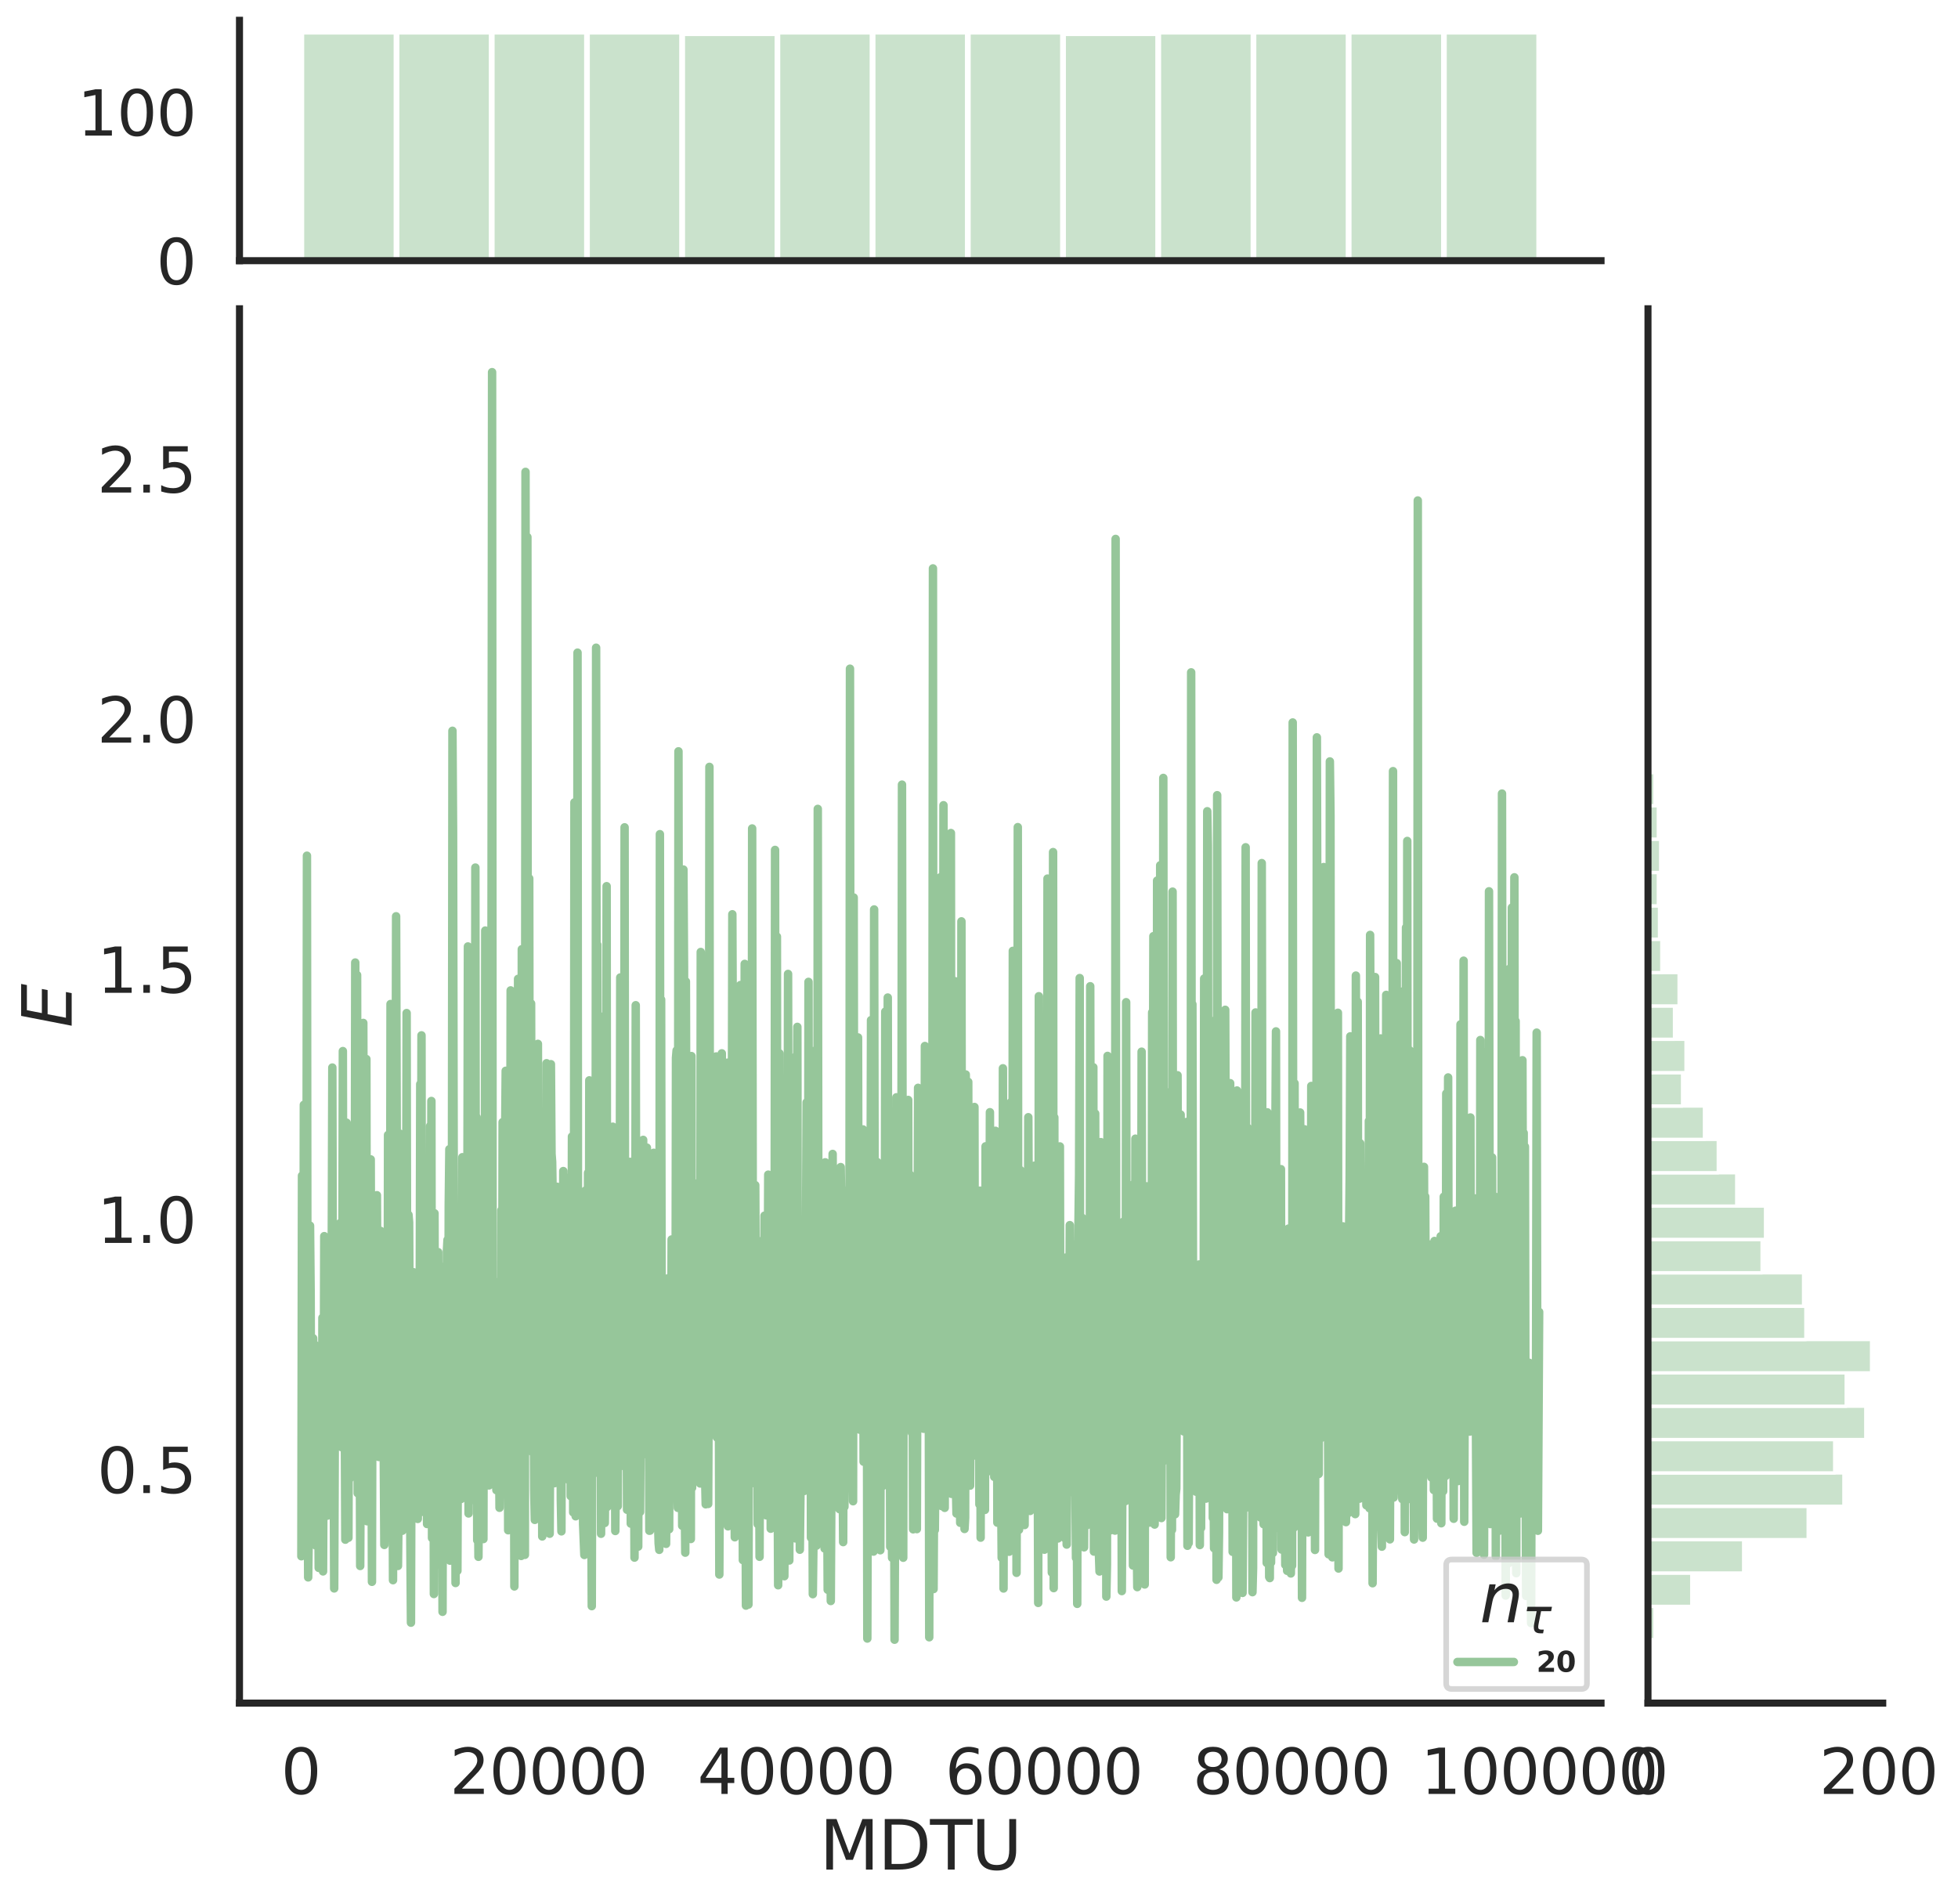 <?xml version="1.0" encoding="utf-8" standalone="no"?>
<!DOCTYPE svg PUBLIC "-//W3C//DTD SVG 1.1//EN"
  "http://www.w3.org/Graphics/SVG/1.1/DTD/svg11.dtd">
<svg height="675.079pt" version="1.1" viewBox="0 0 694.259 675.079" width="694.259pt" xmlns="http://www.w3.org/2000/svg" xmlns:xlink="http://www.w3.org/1999/xlink">
 <defs>
  <style type="text/css">*{stroke-linecap:butt;stroke-linejoin:round;}</style>
 </defs>
 <g id="figure_1">
  <g id="patch_1">
   <path d="M 0 675.079 
L 694.259 675.079 
L 694.259 0 
L 0 0 
z
" style="fill:#ffffff;"/>
  </g>
  <g id="axes_1">
   <g id="patch_2">
    <path d="M 84.914 603.86 
L 567.69 603.86 
L 567.69 109.485 
L 84.914 109.485 
z
" style="fill:none;"/>
   </g>
   <g id="matplotlib.axis_1">
    <g id="xtick_1">
     <g id="text_1">
      <!-- 0 -->
      <g style="fill:#262626;" transform="translate(99.64 636.077)scale(0.22 -0.22)">
       <defs>
        <path d="M 2034 4250 
Q 1547 4250 1301 3770 
Q 1056 3291 1056 2328 
Q 1056 1369 1301 889 
Q 1547 409 2034 409 
Q 2525 409 2770 889 
Q 3016 1369 3016 2328 
Q 3016 3291 2770 3770 
Q 2525 4250 2034 4250 
z
M 2034 4750 
Q 2819 4750 3233 4129 
Q 3647 3509 3647 2328 
Q 3647 1150 3233 529 
Q 2819 -91 2034 -91 
Q 1250 -91 836 529 
Q 422 1150 422 2328 
Q 422 3509 836 4129 
Q 1250 4750 2034 4750 
z
" id="DejaVuSans-30" transform="scale(0.016)"/>
       </defs>
       <use xlink:href="#DejaVuSans-30"/>
      </g>
     </g>
    </g>
    <g id="xtick_2">
     <g id="text_2">
      <!-- 20000 -->
      <g style="fill:#262626;" transform="translate(159.467 636.077)scale(0.22 -0.22)">
       <defs>
        <path d="M 1228 531 
L 3431 531 
L 3431 0 
L 469 0 
L 469 531 
Q 828 903 1448 1529 
Q 2069 2156 2228 2338 
Q 2531 2678 2651 2914 
Q 2772 3150 2772 3378 
Q 2772 3750 2511 3984 
Q 2250 4219 1831 4219 
Q 1534 4219 1204 4116 
Q 875 4013 500 3803 
L 500 4441 
Q 881 4594 1212 4672 
Q 1544 4750 1819 4750 
Q 2544 4750 2975 4387 
Q 3406 4025 3406 3419 
Q 3406 3131 3298 2873 
Q 3191 2616 2906 2266 
Q 2828 2175 2409 1742 
Q 1991 1309 1228 531 
z
" id="DejaVuSans-32" transform="scale(0.016)"/>
       </defs>
       <use xlink:href="#DejaVuSans-32"/>
       <use x="63.623" xlink:href="#DejaVuSans-30"/>
       <use x="127.246" xlink:href="#DejaVuSans-30"/>
       <use x="190.869" xlink:href="#DejaVuSans-30"/>
       <use x="254.492" xlink:href="#DejaVuSans-30"/>
      </g>
     </g>
    </g>
    <g id="xtick_3">
     <g id="text_3">
      <!-- 40000 -->
      <g style="fill:#262626;" transform="translate(247.288 636.077)scale(0.22 -0.22)">
       <defs>
        <path d="M 2419 4116 
L 825 1625 
L 2419 1625 
L 2419 4116 
z
M 2253 4666 
L 3047 4666 
L 3047 1625 
L 3713 1625 
L 3713 1100 
L 3047 1100 
L 3047 0 
L 2419 0 
L 2419 1100 
L 313 1100 
L 313 1709 
L 2253 4666 
z
" id="DejaVuSans-34" transform="scale(0.016)"/>
       </defs>
       <use xlink:href="#DejaVuSans-34"/>
       <use x="63.623" xlink:href="#DejaVuSans-30"/>
       <use x="127.246" xlink:href="#DejaVuSans-30"/>
       <use x="190.869" xlink:href="#DejaVuSans-30"/>
       <use x="254.492" xlink:href="#DejaVuSans-30"/>
      </g>
     </g>
    </g>
    <g id="xtick_4">
     <g id="text_4">
      <!-- 60000 -->
      <g style="fill:#262626;" transform="translate(335.109 636.077)scale(0.22 -0.22)">
       <defs>
        <path d="M 2113 2584 
Q 1688 2584 1439 2293 
Q 1191 2003 1191 1497 
Q 1191 994 1439 701 
Q 1688 409 2113 409 
Q 2538 409 2786 701 
Q 3034 994 3034 1497 
Q 3034 2003 2786 2293 
Q 2538 2584 2113 2584 
z
M 3366 4563 
L 3366 3988 
Q 3128 4100 2886 4159 
Q 2644 4219 2406 4219 
Q 1781 4219 1451 3797 
Q 1122 3375 1075 2522 
Q 1259 2794 1537 2939 
Q 1816 3084 2150 3084 
Q 2853 3084 3261 2657 
Q 3669 2231 3669 1497 
Q 3669 778 3244 343 
Q 2819 -91 2113 -91 
Q 1303 -91 875 529 
Q 447 1150 447 2328 
Q 447 3434 972 4092 
Q 1497 4750 2381 4750 
Q 2619 4750 2861 4703 
Q 3103 4656 3366 4563 
z
" id="DejaVuSans-36" transform="scale(0.016)"/>
       </defs>
       <use xlink:href="#DejaVuSans-36"/>
       <use x="63.623" xlink:href="#DejaVuSans-30"/>
       <use x="127.246" xlink:href="#DejaVuSans-30"/>
       <use x="190.869" xlink:href="#DejaVuSans-30"/>
       <use x="254.492" xlink:href="#DejaVuSans-30"/>
      </g>
     </g>
    </g>
    <g id="xtick_5">
     <g id="text_5">
      <!-- 80000 -->
      <g style="fill:#262626;" transform="translate(422.93 636.077)scale(0.22 -0.22)">
       <defs>
        <path d="M 2034 2216 
Q 1584 2216 1326 1975 
Q 1069 1734 1069 1313 
Q 1069 891 1326 650 
Q 1584 409 2034 409 
Q 2484 409 2743 651 
Q 3003 894 3003 1313 
Q 3003 1734 2745 1975 
Q 2488 2216 2034 2216 
z
M 1403 2484 
Q 997 2584 770 2862 
Q 544 3141 544 3541 
Q 544 4100 942 4425 
Q 1341 4750 2034 4750 
Q 2731 4750 3128 4425 
Q 3525 4100 3525 3541 
Q 3525 3141 3298 2862 
Q 3072 2584 2669 2484 
Q 3125 2378 3379 2068 
Q 3634 1759 3634 1313 
Q 3634 634 3220 271 
Q 2806 -91 2034 -91 
Q 1263 -91 848 271 
Q 434 634 434 1313 
Q 434 1759 690 2068 
Q 947 2378 1403 2484 
z
M 1172 3481 
Q 1172 3119 1398 2916 
Q 1625 2713 2034 2713 
Q 2441 2713 2670 2916 
Q 2900 3119 2900 3481 
Q 2900 3844 2670 4047 
Q 2441 4250 2034 4250 
Q 1625 4250 1398 4047 
Q 1172 3844 1172 3481 
z
" id="DejaVuSans-38" transform="scale(0.016)"/>
       </defs>
       <use xlink:href="#DejaVuSans-38"/>
       <use x="63.623" xlink:href="#DejaVuSans-30"/>
       <use x="127.246" xlink:href="#DejaVuSans-30"/>
       <use x="190.869" xlink:href="#DejaVuSans-30"/>
       <use x="254.492" xlink:href="#DejaVuSans-30"/>
      </g>
     </g>
    </g>
    <g id="xtick_6">
     <g id="text_6">
      <!-- 100000 -->
      <g style="fill:#262626;" transform="translate(503.753 636.077)scale(0.22 -0.22)">
       <defs>
        <path d="M 794 531 
L 1825 531 
L 1825 4091 
L 703 3866 
L 703 4441 
L 1819 4666 
L 2450 4666 
L 2450 531 
L 3481 531 
L 3481 0 
L 794 0 
L 794 531 
z
" id="DejaVuSans-31" transform="scale(0.016)"/>
       </defs>
       <use xlink:href="#DejaVuSans-31"/>
       <use x="63.623" xlink:href="#DejaVuSans-30"/>
       <use x="127.246" xlink:href="#DejaVuSans-30"/>
       <use x="190.869" xlink:href="#DejaVuSans-30"/>
       <use x="254.492" xlink:href="#DejaVuSans-30"/>
       <use x="318.115" xlink:href="#DejaVuSans-30"/>
      </g>
     </g>
    </g>
    <g id="text_7">
     <!-- MDTU -->
     <g style="fill:#262626;" transform="translate(290.596 662.888)scale(0.24 -0.24)">
      <defs>
       <path d="M 628 4666 
L 1569 4666 
L 2759 1491 
L 3956 4666 
L 4897 4666 
L 4897 0 
L 4281 0 
L 4281 4097 
L 3078 897 
L 2444 897 
L 1241 4097 
L 1241 0 
L 628 0 
L 628 4666 
z
" id="DejaVuSans-4d" transform="scale(0.016)"/>
       <path d="M 1259 4147 
L 1259 519 
L 2022 519 
Q 2988 519 3436 956 
Q 3884 1394 3884 2338 
Q 3884 3275 3436 3711 
Q 2988 4147 2022 4147 
L 1259 4147 
z
M 628 4666 
L 1925 4666 
Q 3281 4666 3915 4102 
Q 4550 3538 4550 2338 
Q 4550 1131 3912 565 
Q 3275 0 1925 0 
L 628 0 
L 628 4666 
z
" id="DejaVuSans-44" transform="scale(0.016)"/>
       <path d="M -19 4666 
L 3928 4666 
L 3928 4134 
L 2272 4134 
L 2272 0 
L 1638 0 
L 1638 4134 
L -19 4134 
L -19 4666 
z
" id="DejaVuSans-54" transform="scale(0.016)"/>
       <path d="M 556 4666 
L 1191 4666 
L 1191 1831 
Q 1191 1081 1462 751 
Q 1734 422 2344 422 
Q 2950 422 3222 751 
Q 3494 1081 3494 1831 
L 3494 4666 
L 4128 4666 
L 4128 1753 
Q 4128 841 3676 375 
Q 3225 -91 2344 -91 
Q 1459 -91 1007 375 
Q 556 841 556 1753 
L 556 4666 
z
" id="DejaVuSans-55" transform="scale(0.016)"/>
      </defs>
      <use xlink:href="#DejaVuSans-4d"/>
      <use x="86.279" xlink:href="#DejaVuSans-44"/>
      <use x="163.281" xlink:href="#DejaVuSans-54"/>
      <use x="224.365" xlink:href="#DejaVuSans-55"/>
     </g>
    </g>
   </g>
   <g id="matplotlib.axis_2">
    <g id="ytick_1">
     <g id="text_8">
      <!-- 0.5 -->
      <g style="fill:#262626;" transform="translate(34.428 529.384)scale(0.22 -0.22)">
       <defs>
        <path d="M 684 794 
L 1344 794 
L 1344 0 
L 684 0 
L 684 794 
z
" id="DejaVuSans-2e" transform="scale(0.016)"/>
        <path d="M 691 4666 
L 3169 4666 
L 3169 4134 
L 1269 4134 
L 1269 2991 
Q 1406 3038 1543 3061 
Q 1681 3084 1819 3084 
Q 2600 3084 3056 2656 
Q 3513 2228 3513 1497 
Q 3513 744 3044 326 
Q 2575 -91 1722 -91 
Q 1428 -91 1123 -41 
Q 819 9 494 109 
L 494 744 
Q 775 591 1075 516 
Q 1375 441 1709 441 
Q 2250 441 2565 725 
Q 2881 1009 2881 1497 
Q 2881 1984 2565 2268 
Q 2250 2553 1709 2553 
Q 1456 2553 1204 2497 
Q 953 2441 691 2322 
L 691 4666 
z
" id="DejaVuSans-35" transform="scale(0.016)"/>
       </defs>
       <use xlink:href="#DejaVuSans-30"/>
       <use x="63.623" xlink:href="#DejaVuSans-2e"/>
       <use x="95.41" xlink:href="#DejaVuSans-35"/>
      </g>
     </g>
    </g>
    <g id="ytick_2">
     <g id="text_9">
      <!-- 1.0 -->
      <g style="fill:#262626;" transform="translate(34.428 440.698)scale(0.22 -0.22)">
       <use xlink:href="#DejaVuSans-31"/>
       <use x="63.623" xlink:href="#DejaVuSans-2e"/>
       <use x="95.41" xlink:href="#DejaVuSans-30"/>
      </g>
     </g>
    </g>
    <g id="ytick_3">
     <g id="text_10">
      <!-- 1.5 -->
      <g style="fill:#262626;" transform="translate(34.428 352.013)scale(0.22 -0.22)">
       <use xlink:href="#DejaVuSans-31"/>
       <use x="63.623" xlink:href="#DejaVuSans-2e"/>
       <use x="95.41" xlink:href="#DejaVuSans-35"/>
      </g>
     </g>
    </g>
    <g id="ytick_4">
     <g id="text_11">
      <!-- 2.0 -->
      <g style="fill:#262626;" transform="translate(34.428 263.327)scale(0.22 -0.22)">
       <use xlink:href="#DejaVuSans-32"/>
       <use x="63.623" xlink:href="#DejaVuSans-2e"/>
       <use x="95.41" xlink:href="#DejaVuSans-30"/>
      </g>
     </g>
    </g>
    <g id="ytick_5">
     <g id="text_12">
      <!-- 2.5 -->
      <g style="fill:#262626;" transform="translate(34.428 174.642)scale(0.22 -0.22)">
       <use xlink:href="#DejaVuSans-32"/>
       <use x="63.623" xlink:href="#DejaVuSans-2e"/>
       <use x="95.41" xlink:href="#DejaVuSans-35"/>
      </g>
     </g>
    </g>
    <g id="text_13">
     <!-- $E$ -->
     <g style="fill:#262626;" transform="translate(25.436 364.352)rotate(-90)scale(0.24 -0.24)">
      <defs>
       <path d="M 1081 4666 
L 4031 4666 
L 3928 4134 
L 1606 4134 
L 1338 2753 
L 3566 2753 
L 3463 2222 
L 1234 2222 
L 909 531 
L 3284 531 
L 3181 0 
L 172 0 
L 1081 4666 
z
" id="DejaVuSans-Oblique-45" transform="scale(0.016)"/>
      </defs>
      <use transform="translate(0 0.094)" xlink:href="#DejaVuSans-Oblique-45"/>
     </g>
    </g>
   </g>
   <g id="line2d_1">
    <path clip-path="url(#pa9feb3c45b)" d="M 106.859 551.797 
L 107.078 416.862 
L 107.298 536.712 
L 107.517 516.444 
L 107.737 391.732 
L 108.396 521.37 
L 108.615 492.597 
L 108.835 303.404 
L 109.054 518.415 
L 109.274 559.29 
L 109.493 542.514 
L 109.713 435.532 
L 109.932 434.587 
L 110.152 459.238 
L 110.372 541.154 
L 110.591 497.205 
L 110.811 547.459 
L 111.03 474.497 
L 111.25 485.335 
L 111.469 511.779 
L 111.689 476.862 
L 111.908 547.939 
L 112.567 482.828 
L 113.006 555.918 
L 113.226 491.454 
L 113.445 503.304 
L 113.665 536.72 
L 113.884 528.37 
L 114.104 553.283 
L 114.324 467.252 
L 114.543 557.168 
L 114.763 509.747 
L 114.982 438.297 
L 115.202 517.217 
L 115.86 472.232 
L 116.08 537.399 
L 116.299 469.093 
L 116.519 485.219 
L 116.739 520.605 
L 116.958 494.329 
L 117.178 522.324 
L 117.397 460.675 
L 117.617 447.695 
L 117.836 378.517 
L 118.056 476.715 
L 118.275 498.742 
L 118.495 563.204 
L 118.934 451.387 
L 119.154 439.704 
L 119.812 498.164 
L 120.032 486.349 
L 120.251 502.256 
L 120.471 475.64 
L 120.691 433.611 
L 121.13 513.127 
L 121.349 482.939 
L 121.569 372.678 
L 121.788 498.86 
L 122.008 443.884 
L 122.447 545.92 
L 122.886 398.063 
L 123.106 495.659 
L 123.325 478.743 
L 123.545 545.251 
L 123.764 463.793 
L 123.984 524.3 
L 124.203 508.769 
L 124.423 505.253 
L 124.643 433.768 
L 124.862 409.472 
L 125.082 517.533 
L 125.301 491.187 
L 125.521 495.666 
L 125.74 488.847 
L 125.96 341.28 
L 126.179 431.322 
L 126.399 475.017 
L 126.618 345.709 
L 126.838 529.458 
L 127.058 485.367 
L 127.277 492.69 
L 127.497 486.241 
L 127.716 555.249 
L 127.936 505.418 
L 128.155 369.568 
L 128.375 490.999 
L 128.594 395.64 
L 128.814 362.697 
L 129.034 437.579 
L 129.253 431.641 
L 129.473 527.599 
L 129.912 375.509 
L 130.131 539.378 
L 130.351 428.29 
L 130.57 490.397 
L 130.79 454.587 
L 131.01 457.307 
L 131.229 533.987 
L 131.449 411.08 
L 131.888 560.859 
L 132.107 453.493 
L 132.327 424.047 
L 132.766 459.123 
L 132.986 504.801 
L 133.205 503.514 
L 133.425 508.267 
L 133.644 423.782 
L 134.083 512.961 
L 134.303 516.596 
L 134.522 486.399 
L 134.742 492.12 
L 134.962 436.439 
L 135.181 453.215 
L 135.401 480.742 
L 135.62 467.808 
L 135.84 479.989 
L 136.279 547.782 
L 136.498 534.777 
L 136.718 453.104 
L 136.937 494.181 
L 137.157 485.959 
L 137.377 532.138 
L 137.596 402.415 
L 137.816 521.522 
L 138.035 449.464 
L 138.255 489.698 
L 138.474 355.998 
L 138.694 493.141 
L 138.913 489.842 
L 139.133 503.587 
L 139.353 560.284 
L 139.572 453.832 
L 140.011 529.358 
L 140.45 324.882 
L 141.109 555.23 
L 141.329 535.697 
L 141.548 401.839 
L 141.768 515.595 
L 141.987 415.483 
L 142.646 542.762 
L 142.865 461.328 
L 143.305 538.745 
L 143.524 445.451 
L 143.744 478.376 
L 143.963 467.758 
L 144.183 359.201 
L 144.402 492.354 
L 144.622 510.689 
L 144.841 430.73 
L 145.061 433.394 
L 145.281 471.636 
L 145.5 547.12 
L 145.72 575.353 
L 145.939 494.816 
L 146.159 525.081 
L 146.378 519.944 
L 146.598 451.089 
L 146.817 494.922 
L 147.037 472.426 
L 147.256 534.401 
L 147.476 529.306 
L 147.696 483.273 
L 147.915 494.971 
L 148.135 538.559 
L 148.354 469.861 
L 148.574 475.519 
L 148.793 475.523 
L 149.013 384.389 
L 149.232 473.374 
L 149.452 367.102 
L 149.672 536.049 
L 149.891 509.045 
L 150.111 449.931 
L 150.33 423.447 
L 150.55 515.567 
L 150.769 525.578 
L 151.208 427.856 
L 151.428 540.37 
L 151.648 436.332 
L 151.867 501.964 
L 152.087 504.793 
L 152.306 518.966 
L 152.526 399.199 
L 152.745 509.539 
L 152.965 390.374 
L 153.184 545.343 
L 153.404 446.04 
L 153.624 441.094 
L 153.843 565.184 
L 154.063 430.188 
L 154.282 510.342 
L 154.502 521.567 
L 154.721 541.213 
L 154.941 540.484 
L 155.16 554.765 
L 155.38 443.979 
L 155.6 502.375 
L 155.819 477.98 
L 156.039 516.75 
L 156.258 511.623 
L 156.478 509.924 
L 156.697 494.819 
L 156.917 571.493 
L 157.136 449.175 
L 157.356 526.404 
L 157.575 551.161 
L 157.795 478.13 
L 158.015 527.32 
L 158.234 535.636 
L 158.454 443.725 
L 158.673 439.613 
L 158.893 505.47 
L 159.112 427.27 
L 159.332 407.476 
L 159.551 553.356 
L 159.771 468.47 
L 159.991 453.046 
L 160.21 459.096 
L 160.43 259.115 
L 160.649 294.939 
L 161.088 532.628 
L 161.308 488.554 
L 161.527 561.282 
L 161.747 466.122 
L 161.967 439.321 
L 162.186 556.967 
L 162.406 495.167 
L 162.625 513.606 
L 162.845 477.891 
L 163.284 456.741 
L 163.503 531.484 
L 163.723 483.421 
L 163.943 410.311 
L 164.162 410.534 
L 164.601 496.633 
L 164.821 473.374 
L 165.04 431.996 
L 165.26 476.397 
L 165.479 416.932 
L 165.699 438.322 
L 165.919 335.583 
L 166.138 536.623 
L 166.358 454.43 
L 166.577 480.969 
L 166.797 479.87 
L 167.016 532.006 
L 167.236 527.985 
L 167.455 504.208 
L 167.675 456.532 
L 167.894 455.079 
L 168.334 494.516 
L 168.553 307.61 
L 168.773 518.447 
L 168.992 396.107 
L 169.212 546.132 
L 169.431 523.738 
L 169.651 551.996 
L 169.87 519.096 
L 170.09 504.815 
L 170.529 415.585 
L 170.749 527.616 
L 170.968 537.194 
L 171.188 503.658 
L 171.407 545.701 
L 171.627 436.401 
L 171.846 516.387 
L 172.066 329.947 
L 172.505 474.296 
L 172.725 386.637 
L 172.944 462.008 
L 173.164 485.999 
L 173.383 526.683 
L 173.603 491.893 
L 174.262 353.873 
L 174.481 131.956 
L 174.701 514.514 
L 174.92 503.639 
L 175.14 473.376 
L 175.359 489.372 
L 175.579 454.524 
L 175.798 523.887 
L 176.018 528.368 
L 176.238 476.629 
L 176.457 490.251 
L 176.677 471.777 
L 177.116 534.609 
L 177.335 517.573 
L 177.555 516.776 
L 177.774 429.115 
L 177.994 514.288 
L 178.213 397.891 
L 178.433 514.678 
L 178.653 465.537 
L 178.872 526.585 
L 179.092 404.963 
L 179.311 379.673 
L 179.75 501.54 
L 179.97 441.409 
L 180.189 542.576 
L 180.409 520.554 
L 180.629 524.012 
L 180.848 461.826 
L 181.068 351.163 
L 181.287 516.096 
L 181.507 462.467 
L 181.726 526.432 
L 181.946 450.5 
L 182.165 469.655 
L 182.385 562.501 
L 182.605 422.797 
L 182.824 512.293 
L 183.044 430.158 
L 183.263 401.73 
L 183.483 504.355 
L 183.702 347.071 
L 183.922 474.051 
L 184.141 505.451 
L 184.361 502.967 
L 184.581 511.12 
L 184.8 551.69 
L 185.02 336.571 
L 185.459 483.011 
L 185.678 382.986 
L 186.117 551.297 
L 186.337 167.311 
L 186.776 509.205 
L 186.996 190.414 
L 187.215 496.008 
L 187.435 512.417 
L 187.654 311.461 
L 187.874 478.972 
L 188.093 491.56 
L 188.313 355.815 
L 188.532 466.74 
L 188.752 514.824 
L 188.972 458.27 
L 189.191 483.619 
L 189.411 528.193 
L 189.63 538.903 
L 189.85 449.173 
L 190.069 470.003 
L 190.289 513.54 
L 190.508 414.549 
L 190.728 370.118 
L 190.948 481.842 
L 191.167 436.092 
L 191.606 503.795 
L 191.826 507.333 
L 192.045 447.314 
L 192.265 544.775 
L 192.484 452.182 
L 192.704 463.574 
L 192.924 529.808 
L 193.143 490.974 
L 193.363 494.36 
L 193.582 505.592 
L 193.802 376.987 
L 194.021 537.798 
L 194.241 464.828 
L 194.46 509.428 
L 194.68 516.273 
L 194.9 543.815 
L 195.119 501.44 
L 195.339 377.325 
L 195.558 409.095 
L 195.778 411.955 
L 195.997 425.947 
L 196.217 518.842 
L 196.436 453.806 
L 196.656 525.879 
L 196.876 440.281 
L 197.095 478.026 
L 197.315 471.21 
L 197.534 420.794 
L 197.754 467.541 
L 197.973 453.056 
L 198.412 522.119 
L 198.632 471.638 
L 198.851 531.706 
L 199.071 542.964 
L 199.291 448.59 
L 199.51 491.289 
L 199.73 415.222 
L 199.949 457.692 
L 200.169 417.193 
L 200.388 483.417 
L 200.608 471.252 
L 200.827 496.973 
L 201.047 494.256 
L 201.267 486.117 
L 201.486 451.602 
L 201.706 524.784 
L 201.925 450.56 
L 202.145 449.082 
L 202.364 530.48 
L 202.584 488.533 
L 202.803 402.982 
L 203.243 536.245 
L 203.462 498.385 
L 203.682 284.505 
L 203.901 459.358 
L 204.121 537.63 
L 204.34 508.449 
L 204.56 500.263 
L 204.779 231.407 
L 204.999 522.258 
L 205.438 436.219 
L 205.658 506.362 
L 206.097 534.634 
L 206.316 472.391 
L 206.536 497.229 
L 206.755 540.451 
L 207.195 551.343 
L 207.634 422.105 
L 207.853 510.755 
L 208.073 513.059 
L 208.292 485.542 
L 208.512 415.846 
L 208.731 524.156 
L 208.951 383.061 
L 209.17 409.902 
L 209.39 410.939 
L 209.61 521.318 
L 209.829 569.485 
L 210.049 478.857 
L 210.268 484.138 
L 210.488 439.702 
L 210.707 522.398 
L 210.927 509.033 
L 211.146 487.036 
L 211.366 229.658 
L 211.586 384.237 
L 211.805 334.963 
L 212.025 491.499 
L 212.244 424.144 
L 212.464 445.149 
L 212.683 508.735 
L 212.903 360.393 
L 213.122 543.829 
L 213.342 487.268 
L 213.562 472.011 
L 214.001 511.317 
L 214.22 452.022 
L 214.44 540.003 
L 214.659 522.767 
L 214.879 448.425 
L 215.098 314.215 
L 215.318 534.32 
L 215.757 414.767 
L 216.196 512.537 
L 216.416 466.237 
L 216.635 496.646 
L 216.855 496.705 
L 217.074 431.095 
L 217.294 399.494 
L 217.514 419.753 
L 217.733 467.89 
L 217.953 480.335 
L 218.172 542.844 
L 218.611 495.102 
L 218.831 456.753 
L 219.05 534.034 
L 219.27 466.281 
L 219.489 438.216 
L 219.709 449.227 
L 219.929 346.586 
L 220.368 513.824 
L 220.587 492.174 
L 220.807 450.431 
L 221.246 504.073 
L 221.465 293.342 
L 221.685 520.117 
L 221.905 460.779 
L 222.124 473.822 
L 222.344 535.314 
L 222.563 460.796 
L 222.783 533.928 
L 223.002 439.854 
L 223.222 450.055 
L 223.441 411.956 
L 223.661 540.228 
L 223.881 533.97 
L 224.1 463.273 
L 224.32 461.663 
L 224.539 524.96 
L 224.759 492.472 
L 224.978 552.278 
L 225.198 486.848 
L 225.417 356.42 
L 225.637 494.518 
L 225.857 489.643 
L 226.076 531.063 
L 226.296 548.38 
L 226.515 481.12 
L 226.735 449.599 
L 226.954 536.098 
L 227.174 502.812 
L 227.393 486.962 
L 227.613 487.196 
L 227.833 468.967 
L 228.052 404.163 
L 228.272 513.202 
L 228.491 501.548 
L 228.711 416.264 
L 228.93 436.689 
L 229.15 495.057 
L 229.369 406.914 
L 229.589 515.936 
L 229.808 483.788 
L 230.028 486.302 
L 230.248 542.75 
L 230.467 542.727 
L 230.687 481.368 
L 230.906 480.917 
L 231.126 527.676 
L 231.345 520.487 
L 231.784 408.75 
L 232.004 476.756 
L 232.224 438.421 
L 232.663 488.046 
L 232.882 434.718 
L 233.102 509.897 
L 233.321 539.307 
L 233.541 547.262 
L 233.76 549.526 
L 233.98 295.772 
L 234.2 473.788 
L 234.419 354.423 
L 234.639 488.774 
L 234.858 506.908 
L 235.078 482.776 
L 235.517 513.804 
L 235.736 482.531 
L 235.956 506.027 
L 236.176 547.403 
L 236.395 512.655 
L 236.615 453.313 
L 236.834 526.667 
L 237.054 531.878 
L 237.273 542.215 
L 237.493 463.04 
L 237.712 530.829 
L 237.932 498.69 
L 238.151 439.48 
L 238.591 509.45 
L 238.81 466.835 
L 239.03 477.429 
L 239.249 509.173 
L 239.469 511.915 
L 239.688 375.095 
L 239.908 372.454 
L 240.127 524.791 
L 240.347 534.635 
L 240.567 266.396 
L 240.786 436.169 
L 241.006 512.232 
L 241.225 464.273 
L 241.445 527.784 
L 241.664 415.11 
L 241.884 540.983 
L 242.103 480.035 
L 242.323 308.318 
L 242.543 342.726 
L 242.762 527.782 
L 242.982 550.527 
L 243.201 348.007 
L 243.64 518.345 
L 243.86 483.393 
L 244.079 479.896 
L 244.299 401.015 
L 244.519 518.359 
L 244.958 545.682 
L 245.177 374.447 
L 245.397 527.518 
L 245.616 500.435 
L 245.836 453.702 
L 246.055 519.72 
L 246.495 466.383 
L 246.714 446.123 
L 246.934 499.854 
L 247.153 419.613 
L 247.373 488.756 
L 247.592 481.619 
L 247.812 492.655 
L 248.031 449.797 
L 248.251 526 
L 248.47 337.543 
L 248.69 442.66 
L 248.91 434.356 
L 249.129 465.212 
L 249.349 513.776 
L 249.568 498.804 
L 249.788 467.17 
L 250.007 523.299 
L 250.227 533.375 
L 250.446 512.906 
L 250.666 512.857 
L 250.886 356.951 
L 251.105 533.246 
L 251.325 479.561 
L 251.544 271.911 
L 251.764 477.827 
L 251.983 479.895 
L 252.203 499.494 
L 252.422 437.227 
L 252.642 500.18 
L 252.862 493.604 
L 253.081 413.849 
L 253.301 496.778 
L 253.52 482.846 
L 253.74 460.062 
L 253.959 374.585 
L 254.179 509.676 
L 254.838 466.472 
L 255.057 558.278 
L 255.496 458.788 
L 255.716 513.471 
L 255.935 373.484 
L 256.155 500.236 
L 256.374 455.834 
L 256.594 530.876 
L 256.814 532.799 
L 257.033 450.106 
L 257.253 436.135 
L 257.692 525.569 
L 257.911 376.806 
L 258.131 541.187 
L 258.35 409.469 
L 258.57 537.943 
L 258.789 513.284 
L 259.009 437.552 
L 259.229 531.058 
L 259.668 324.174 
L 259.887 379.364 
L 260.107 519.865 
L 260.326 507.436 
L 260.546 545.064 
L 260.765 428.1 
L 260.985 506.246 
L 261.205 464.803 
L 261.424 508.76 
L 261.644 418 
L 262.083 485.136 
L 262.302 487.834 
L 262.522 349.27 
L 262.961 491.091 
L 263.181 460.349 
L 263.4 553.152 
L 263.62 492.753 
L 263.839 523.038 
L 264.059 341.769 
L 264.278 507.365 
L 264.498 569.298 
L 264.717 525.269 
L 264.937 527.128 
L 265.157 458.866 
L 265.376 568.925 
L 265.596 477.061 
L 265.815 495.701 
L 266.035 431.479 
L 266.254 512.193 
L 266.474 499.94 
L 266.693 293.748 
L 266.913 432.046 
L 267.133 442.183 
L 267.352 505.969 
L 267.572 525.922 
L 267.791 420.202 
L 268.23 509.878 
L 268.45 448.406 
L 268.669 540.413 
L 268.889 439.995 
L 269.328 551.989 
L 269.548 476.351 
L 269.767 517.857 
L 269.987 510.394 
L 270.206 511.667 
L 270.426 510.496 
L 270.645 523.194 
L 271.084 431.037 
L 271.304 526.656 
L 271.524 529.651 
L 271.743 537.302 
L 271.963 526.873 
L 272.402 416.495 
L 272.621 524.436 
L 272.841 499.742 
L 273.06 440.135 
L 273.28 542.035 
L 273.719 470.5 
L 273.939 450.168 
L 274.158 469.819 
L 274.378 534.463 
L 274.597 521.22 
L 274.817 301.352 
L 275.036 489.773 
L 275.256 435.064 
L 275.476 332.086 
L 275.695 514.07 
L 275.915 562.084 
L 276.354 373.462 
L 276.573 505.726 
L 276.793 544.438 
L 277.232 467.76 
L 277.452 530.029 
L 277.671 383.305 
L 277.891 426.546 
L 278.11 558.881 
L 278.549 473.5 
L 278.769 482.979 
L 278.988 477.305 
L 279.208 479.37 
L 279.427 345.323 
L 279.867 553.31 
L 280.086 460.113 
L 280.745 395.239 
L 280.964 461.002 
L 281.184 463.266 
L 281.403 460.655 
L 281.623 482.065 
L 282.062 545.477 
L 282.282 374.441 
L 282.501 415.636 
L 282.721 364.097 
L 282.94 513.138 
L 283.16 522.178 
L 283.379 431.983 
L 283.599 549.483 
L 284.258 490.008 
L 284.477 485.364 
L 284.697 446.676 
L 284.916 525.935 
L 285.136 528.66 
L 285.355 488.024 
L 285.575 482.721 
L 286.014 390.862 
L 286.453 523.402 
L 286.673 348.14 
L 286.892 515.611 
L 287.112 452.657 
L 287.331 448.128 
L 287.551 545.201 
L 287.771 453.053 
L 288.21 565.236 
L 288.429 546.728 
L 288.649 494.068 
L 288.868 372.573 
L 289.088 373.324 
L 289.307 505.73 
L 289.527 548.031 
L 289.746 536.021 
L 289.966 286.806 
L 290.186 454.058 
L 290.405 461.673 
L 290.625 441.969 
L 291.064 525.447 
L 291.283 457.465 
L 291.503 537.04 
L 291.722 451.121 
L 291.942 482.263 
L 292.162 437.807 
L 292.381 549.049 
L 292.601 412.117 
L 293.04 516.15 
L 293.259 521.684 
L 293.479 563.67 
L 293.698 523.21 
L 293.918 517.722 
L 294.138 520.805 
L 294.357 484.042 
L 294.577 567.666 
L 295.016 484.704 
L 295.235 409.148 
L 295.455 461.682 
L 295.894 494.198 
L 296.114 478.798 
L 296.333 508.808 
L 296.553 457.584 
L 296.772 473.42 
L 296.992 514.806 
L 297.211 511.83 
L 297.431 461.88 
L 297.65 535.095 
L 297.87 493.177 
L 298.09 413.809 
L 298.309 429.982 
L 298.529 425.138 
L 298.748 518.589 
L 298.968 546.782 
L 299.187 476.282 
L 299.407 534.264 
L 299.626 509.529 
L 299.846 452.614 
L 300.065 443.518 
L 300.285 466.51 
L 300.505 421.997 
L 300.724 489.035 
L 300.944 510.972 
L 301.163 479.22 
L 301.383 237.099 
L 301.602 450.46 
L 301.822 435.125 
L 302.041 521.501 
L 302.261 501.571 
L 302.481 532.292 
L 302.7 318.225 
L 302.92 472.286 
L 303.359 403.128 
L 303.578 477.014 
L 303.798 460.362 
L 304.017 505.589 
L 304.237 367.84 
L 304.457 468.727 
L 304.676 453.366 
L 304.896 506.942 
L 305.115 506.118 
L 305.335 411.264 
L 305.554 500.375 
L 305.774 469.107 
L 305.993 400.453 
L 306.213 518.275 
L 306.652 479.037 
L 306.872 501.731 
L 307.091 483.224 
L 307.311 424.006 
L 307.53 580.972 
L 307.75 501.929 
L 307.969 469.142 
L 308.189 513.488 
L 308.409 526.292 
L 308.848 361.704 
L 309.287 545.898 
L 309.506 507.94 
L 309.726 550.143 
L 309.945 322.462 
L 310.165 448.995 
L 310.384 510.331 
L 310.604 429.384 
L 310.824 496.818 
L 311.043 412.023 
L 311.263 534.639 
L 311.482 513.157 
L 311.702 525.471 
L 311.921 499.749 
L 312.141 549.665 
L 312.36 462.571 
L 312.58 509.139 
L 312.8 496.172 
L 313.019 526.873 
L 313.239 432.652 
L 313.458 476.443 
L 313.678 489.775 
L 313.897 358.688 
L 314.117 470.933 
L 314.336 494.077 
L 314.556 480.646 
L 314.776 353.697 
L 314.995 484.791 
L 315.215 505.064 
L 315.434 476.29 
L 315.654 548.448 
L 315.873 507.928 
L 316.312 552.353 
L 316.532 470.906 
L 316.752 534.493 
L 316.971 494.245 
L 317.191 581.388 
L 317.41 526.149 
L 317.63 545.947 
L 317.849 389.073 
L 318.069 407.375 
L 318.728 549.033 
L 318.947 425.844 
L 319.167 429.919 
L 319.386 460.076 
L 319.606 427.868 
L 319.825 278.202 
L 320.264 552.321 
L 320.484 427.969 
L 320.703 492.326 
L 321.143 447.036 
L 321.362 504.711 
L 321.582 448.393 
L 321.801 505.384 
L 322.021 390.004 
L 322.24 495.115 
L 322.46 430.475 
L 322.679 416.535 
L 322.899 505.51 
L 323.119 463.696 
L 323.338 508.048 
L 323.558 481.167 
L 323.777 542.247 
L 323.997 454.581 
L 324.216 454.509 
L 324.436 528.959 
L 324.875 443.164 
L 325.095 542.174 
L 325.534 385.712 
L 325.753 451.258 
L 325.973 452.448 
L 326.192 491.097 
L 326.412 447.483 
L 326.631 476.945 
L 326.851 401.581 
L 327.071 505.31 
L 327.29 492.219 
L 327.51 506.602 
L 327.729 488.883 
L 327.949 370.882 
L 328.388 497.886 
L 328.827 461.491 
L 329.047 396.903 
L 329.266 455.563 
L 329.486 580.521 
L 329.705 472.998 
L 329.925 555.483 
L 330.583 424.096 
L 330.803 201.537 
L 331.022 563.435 
L 331.242 523.778 
L 331.462 542.511 
L 331.901 495.607 
L 332.12 419.926 
L 332.34 455.688 
L 332.559 519.79 
L 332.779 458.036 
L 332.998 440.6 
L 333.218 497.971 
L 333.438 311.053 
L 333.657 525.414 
L 333.877 533.999 
L 334.096 391.889 
L 334.316 522.02 
L 334.535 285.504 
L 334.974 534.633 
L 335.194 430.212 
L 335.414 469.005 
L 335.633 416.898 
L 335.853 485.551 
L 336.072 482.076 
L 336.292 360.784 
L 336.511 453.598 
L 336.95 382.99 
L 337.17 295.368 
L 337.39 529.683 
L 337.609 388.419 
L 337.829 527.77 
L 338.048 484.714 
L 338.268 418.474 
L 338.487 419.658 
L 338.707 347.915 
L 338.926 525.871 
L 339.146 536.65 
L 339.366 420.074 
L 339.585 365.158 
L 339.805 507.554 
L 340.024 399.44 
L 340.244 440.74 
L 340.463 539.936 
L 340.683 510.116 
L 340.902 326.685 
L 341.122 495.655 
L 341.341 421.933 
L 341.561 516.685 
L 341.781 508.125 
L 342 542.126 
L 342.22 538.109 
L 342.439 380.981 
L 342.659 523.639 
L 342.878 432.502 
L 343.098 475.204 
L 343.317 383.596 
L 343.537 487.78 
L 343.976 526.763 
L 344.415 418.599 
L 344.635 430.041 
L 344.854 487.15 
L 345.074 476.619 
L 345.293 476.788 
L 345.513 392.5 
L 345.733 516.07 
L 346.172 450.104 
L 346.391 505.419 
L 346.83 431.187 
L 347.269 533.412 
L 347.489 422.17 
L 347.709 545.203 
L 347.928 435.864 
L 348.148 518.71 
L 348.367 426.362 
L 348.587 482.077 
L 348.806 438.806 
L 349.245 535.357 
L 349.465 406.447 
L 349.685 522.218 
L 350.124 484.895 
L 350.343 516.741 
L 350.782 459.056 
L 351.002 394.354 
L 351.221 481.643 
L 351.66 408.978 
L 351.88 453.689 
L 352.1 455.008 
L 352.319 420.426 
L 352.539 523.657 
L 352.758 515.856 
L 352.978 400.951 
L 353.197 490.628 
L 353.417 428.624 
L 353.636 539.885 
L 353.856 528.878 
L 354.076 493.219 
L 354.515 500.332 
L 354.734 444.446 
L 354.954 524.356 
L 355.173 552.344 
L 355.393 533.322 
L 355.612 378.781 
L 355.832 563.23 
L 356.052 458.749 
L 356.271 438.912 
L 356.491 525.377 
L 356.71 531.861 
L 357.149 444.241 
L 357.369 500.791 
L 357.588 453.017 
L 357.808 550.197 
L 358.028 427.423 
L 358.247 546.759 
L 358.467 390.765 
L 358.686 486.292 
L 358.906 503.825 
L 359.125 337.147 
L 359.345 474.69 
L 359.564 407.28 
L 360.003 501.998 
L 360.223 472.413 
L 360.443 557.675 
L 360.662 482.006 
L 360.882 293.275 
L 361.101 511.471 
L 361.321 542.418 
L 361.54 447.196 
L 361.76 414.874 
L 361.979 472.595 
L 362.199 448.567 
L 362.419 487.264 
L 362.638 495.929 
L 362.858 487.203 
L 363.077 492.114 
L 363.297 540.737 
L 363.736 425.728 
L 363.955 500.341 
L 364.175 507.872 
L 364.395 510.402 
L 364.614 396.129 
L 365.273 535.727 
L 365.492 486.157 
L 365.712 505.912 
L 365.931 459.129 
L 366.151 477.08 
L 366.371 432.219 
L 366.59 453.063 
L 366.81 413.324 
L 367.029 488.446 
L 367.249 479.592 
L 367.468 459.597 
L 367.688 460.746 
L 367.907 495.214 
L 368.127 568.343 
L 368.347 353.231 
L 368.566 478.409 
L 368.786 377.624 
L 369.005 483.122 
L 369.225 442.768 
L 369.664 503.739 
L 369.883 519.489 
L 370.103 510.212 
L 370.322 549.474 
L 370.542 457.73 
L 370.762 521.136 
L 370.981 449.602 
L 371.201 481.304 
L 371.42 311.519 
L 371.64 495.33 
L 371.859 418.599 
L 372.079 492.777 
L 372.298 456.476 
L 372.518 501.229 
L 372.738 514.199 
L 372.957 557.582 
L 373.177 486.114 
L 373.396 302.123 
L 373.616 563.099 
L 373.835 396.197 
L 374.055 523.216 
L 374.274 532.244 
L 374.714 426.16 
L 374.933 419.848 
L 375.153 545.494 
L 375.372 479.198 
L 375.592 541.446 
L 375.811 406.484 
L 376.031 516.336 
L 376.25 491.734 
L 376.47 454.481 
L 376.69 533.187 
L 376.909 451.366 
L 377.129 478.764 
L 377.348 451.693 
L 377.568 545.385 
L 378.007 445.872 
L 378.226 547.659 
L 378.446 502.199 
L 378.666 524.728 
L 378.885 476.875 
L 379.105 481.975 
L 379.324 434.395 
L 379.763 509.762 
L 379.983 504.104 
L 380.202 441.201 
L 380.422 499.224 
L 380.641 461.067 
L 380.861 529.431 
L 381.081 499.441 
L 381.52 552.379 
L 381.739 521.033 
L 381.959 568.676 
L 382.178 473.683 
L 382.398 434.262 
L 382.617 416.48 
L 382.837 346.787 
L 383.057 530.411 
L 383.496 482.666 
L 383.715 431.792 
L 383.935 514.262 
L 384.154 492.305 
L 384.374 548.643 
L 384.813 463.776 
L 385.033 538.946 
L 385.252 466.782 
L 385.472 540.758 
L 385.691 528.836 
L 385.911 506.685 
L 386.13 524.138 
L 386.35 512.732 
L 386.569 349.689 
L 386.789 459.992 
L 387.009 458.897 
L 387.228 519.639 
L 387.448 504.604 
L 387.667 378.411 
L 387.887 550.145 
L 388.106 532.028 
L 388.326 394.819 
L 388.545 517.523 
L 388.765 488.491 
L 388.985 435.542 
L 389.204 494.949 
L 389.424 484.45 
L 389.643 550.704 
L 389.863 557.201 
L 390.302 404.953 
L 390.521 523.28 
L 390.741 533.464 
L 390.96 447.572 
L 391.18 460.895 
L 391.4 522.714 
L 391.619 440.364 
L 391.839 532.577 
L 392.058 418.476 
L 392.278 566.1 
L 392.497 554.686 
L 392.717 374.392 
L 392.936 527.388 
L 393.156 532.969 
L 393.376 444.641 
L 393.595 419.351 
L 394.034 542.539 
L 394.254 487.494 
L 394.473 540.775 
L 394.693 481.671 
L 394.912 507.519 
L 395.132 517.779 
L 395.352 542.704 
L 395.571 191.086 
L 395.791 485.981 
L 396.23 439.281 
L 396.449 526.492 
L 396.669 529.346 
L 396.888 461.285 
L 397.108 509.325 
L 397.328 531.159 
L 397.547 486.228 
L 397.767 564.146 
L 398.425 433.105 
L 398.645 505.275 
L 398.864 467.057 
L 399.084 532.239 
L 399.304 355.344 
L 399.523 523.383 
L 399.743 458.566 
L 399.962 523.347 
L 400.182 524.441 
L 400.401 521.807 
L 400.621 452.839 
L 400.84 470.403 
L 401.06 507.762 
L 401.279 470.037 
L 401.499 492.745 
L 401.719 555.078 
L 401.938 419.894 
L 402.377 539.556 
L 402.597 403.739 
L 403.036 542.186 
L 403.255 562.741 
L 403.475 416.493 
L 403.695 501.063 
L 403.914 524.353 
L 404.134 419.708 
L 404.573 495.506 
L 404.792 372.891 
L 405.012 461.221 
L 405.231 428.918 
L 405.451 504.141 
L 405.671 460.775 
L 405.89 561.808 
L 406.11 464.434 
L 406.329 498.976 
L 406.549 420.641 
L 406.988 529.572 
L 407.427 445.359 
L 407.647 539.857 
L 407.866 477.722 
L 408.086 517.787 
L 408.305 506.596 
L 408.525 358.961 
L 408.744 421.348 
L 408.964 331.938 
L 409.183 401.093 
L 409.403 540.559 
L 409.623 472.291 
L 410.062 534.405 
L 410.281 312.242 
L 410.501 414.237 
L 410.72 424.369 
L 410.94 532.321 
L 411.159 513.006 
L 411.379 306.81 
L 411.818 538.25 
L 412.038 487.484 
L 412.257 518.392 
L 412.477 275.826 
L 412.696 451.065 
L 412.916 467.776 
L 413.135 515.875 
L 413.355 387.118 
L 413.574 469.544 
L 413.794 394.551 
L 414.014 515.598 
L 414.233 445.719 
L 414.672 476.181 
L 414.892 431.795 
L 415.111 552.153 
L 415.331 500 
L 415.55 542.464 
L 415.77 316.145 
L 415.99 512.574 
L 416.429 464.036 
L 416.648 536.924 
L 416.868 529.944 
L 417.087 527.813 
L 417.307 476.672 
L 417.526 381.256 
L 417.746 443.5 
L 417.966 399.611 
L 418.405 473.781 
L 418.624 395.19 
L 418.844 490.471 
L 419.063 490.163 
L 419.283 502.936 
L 419.502 476.692 
L 419.722 507.543 
L 419.942 420.854 
L 420.161 418.412 
L 420.381 464.485 
L 420.6 459.627 
L 420.82 397.8 
L 421.039 548.085 
L 421.259 462.144 
L 421.478 547.142 
L 421.698 493.307 
L 421.917 525.01 
L 422.137 510.646 
L 422.357 238.393 
L 422.576 427.352 
L 422.796 356.079 
L 423.015 457.248 
L 423.235 491.377 
L 423.454 493.776 
L 423.674 473.218 
L 423.893 484.041 
L 424.113 528.925 
L 424.333 528.904 
L 424.552 526.71 
L 424.772 519.428 
L 424.991 470.398 
L 425.211 448.339 
L 425.43 547.833 
L 425.65 483.091 
L 425.869 541.778 
L 426.089 485.288 
L 426.309 480.504 
L 426.528 483.842 
L 426.748 504.207 
L 426.967 346.962 
L 427.187 457.888 
L 427.406 387.549 
L 427.626 531.366 
L 427.845 449.743 
L 428.065 287.636 
L 428.285 299.897 
L 428.504 477.21 
L 428.724 438.827 
L 428.943 507.561 
L 429.163 435.913 
L 429.382 496.394 
L 429.602 479.228 
L 429.821 418.622 
L 430.041 538.195 
L 430.261 521.18 
L 430.48 548.949 
L 430.919 361.692 
L 431.139 439.536 
L 431.358 560.147 
L 431.578 281.955 
L 432.017 559.309 
L 432.236 543.651 
L 432.456 478.028 
L 432.676 468.734 
L 432.895 473.678 
L 433.115 377.709 
L 433.334 483.414 
L 433.773 510.226 
L 433.993 363.985 
L 434.212 441.142 
L 434.432 358.04 
L 434.652 419.782 
L 434.871 433.134 
L 435.091 535.109 
L 435.31 443.493 
L 435.53 455.697 
L 435.749 386.356 
L 435.969 504.32 
L 436.188 384.058 
L 436.408 485.95 
L 436.628 403.189 
L 437.067 550.236 
L 437.286 504.907 
L 437.506 396.278 
L 437.945 516.644 
L 438.164 404.312 
L 438.384 566.392 
L 438.604 386.658 
L 438.823 506.947 
L 439.043 548.457 
L 439.262 490.179 
L 439.482 533.098 
L 439.701 534.989 
L 439.921 521.673 
L 440.14 546.332 
L 440.36 398.03 
L 440.58 564.794 
L 440.799 534.397 
L 441.019 410.501 
L 441.238 465.384 
L 441.458 456.279 
L 441.677 300.416 
L 441.897 504.239 
L 442.116 534.478 
L 442.336 399.824 
L 442.555 516.803 
L 442.775 525.28 
L 442.995 409.881 
L 443.214 482.987 
L 443.434 428.707 
L 443.653 463.008 
L 443.873 443.029 
L 444.092 564.533 
L 444.312 555.931 
L 444.531 417.671 
L 444.751 487.807 
L 444.971 501.209 
L 445.19 358.984 
L 445.41 491.869 
L 445.629 466.703 
L 445.849 502.514 
L 446.068 481.981 
L 446.288 518.914 
L 446.727 375.084 
L 446.947 538.056 
L 447.166 527.741 
L 447.386 306.029 
L 447.825 535.112 
L 448.044 540.447 
L 448.264 520.733 
L 448.923 410.662 
L 449.142 554.16 
L 449.362 394.392 
L 449.581 513.506 
L 449.801 484.923 
L 450.02 559.147 
L 450.24 559.535 
L 450.459 507.173 
L 450.679 554.039 
L 450.899 500.727 
L 451.118 501.977 
L 451.338 550.657 
L 451.557 513.796 
L 451.777 412.616 
L 451.996 510.492 
L 452.216 402.295 
L 452.435 365.699 
L 452.655 541.661 
L 452.874 432.021 
L 453.094 510.466 
L 453.314 525.902 
L 453.753 429.534 
L 453.972 456.948 
L 454.192 414.542 
L 454.411 549.414 
L 454.631 478.25 
L 454.85 546.852 
L 455.07 495.625 
L 455.29 539.835 
L 455.509 502.567 
L 455.729 554.843 
L 455.948 480.344 
L 456.168 532.871 
L 456.387 556.958 
L 456.607 512.009 
L 456.826 435.635 
L 457.046 519.765 
L 457.266 515.035 
L 457.485 477.858 
L 457.705 557.901 
L 457.924 536.385 
L 458.144 555.151 
L 458.363 256.165 
L 458.583 487.887 
L 458.802 541.654 
L 459.022 384.103 
L 459.242 504.397 
L 459.461 404.367 
L 459.681 522.792 
L 459.9 514.626 
L 460.12 482.502 
L 460.339 487.018 
L 460.559 509.217 
L 460.778 399.068 
L 460.998 394.461 
L 461.437 465.148 
L 461.657 566.531 
L 461.876 474.839 
L 462.096 469.76 
L 462.315 524.321 
L 462.535 400.41 
L 462.754 530.268 
L 462.974 472.009 
L 463.193 463.07 
L 463.413 471.912 
L 463.633 443.457 
L 463.852 543.345 
L 464.072 467.108 
L 464.511 538.34 
L 464.73 499.624 
L 464.95 385.05 
L 465.169 526.205 
L 465.389 435.459 
L 465.609 498.626 
L 465.828 528.11 
L 466.048 450.644 
L 466.267 549.561 
L 466.487 463.019 
L 466.706 491.923 
L 466.926 261.442 
L 467.585 522.622 
L 467.804 446.187 
L 468.243 510.013 
L 468.463 426.475 
L 468.682 405.829 
L 468.902 490.198 
L 469.121 470.129 
L 469.341 307.429 
L 469.561 509.267 
L 469.78 508.461 
L 470 405.113 
L 470.219 355.249 
L 470.439 507.921 
L 470.658 491.147 
L 470.878 500.299 
L 471.097 551.112 
L 471.317 480.221 
L 471.536 269.978 
L 471.756 288.874 
L 471.976 517.027 
L 472.195 526.846 
L 472.415 552.179 
L 472.854 406.854 
L 473.073 485.847 
L 473.293 510.294 
L 473.512 395.956 
L 473.732 499.92 
L 473.952 505.133 
L 474.391 359.094 
L 474.61 556.147 
L 474.83 437.217 
L 475.049 469.046 
L 475.269 531.903 
L 475.488 469.912 
L 475.708 488.21 
L 475.928 477.516 
L 476.147 434.813 
L 476.367 510.229 
L 476.806 458.026 
L 477.025 536.596 
L 477.245 539.704 
L 477.464 515.102 
L 477.684 517.938 
L 477.904 489.232 
L 478.123 536.467 
L 478.343 439.095 
L 478.562 416.762 
L 478.782 367.455 
L 479.001 468.926 
L 479.221 513.607 
L 479.44 478.356 
L 479.66 462.796 
L 479.88 520.204 
L 480.099 495.57 
L 480.319 451.926 
L 480.538 536.858 
L 480.758 345.91 
L 480.977 486.202 
L 481.416 355.185 
L 481.636 499.911 
L 481.855 443.573 
L 482.075 531.374 
L 482.295 405.371 
L 482.514 457.49 
L 482.734 460.608 
L 482.953 508.021 
L 483.173 515.238 
L 483.392 493.212 
L 483.612 488.431 
L 484.051 523.536 
L 484.271 497.753 
L 484.49 533.737 
L 484.71 458.99 
L 484.929 507.547 
L 485.149 506.294 
L 485.368 397.463 
L 485.588 534.778 
L 485.807 331.493 
L 486.247 442.968 
L 486.466 459.223 
L 486.686 561.364 
L 487.344 456.199 
L 487.564 346.425 
L 487.783 525.71 
L 488.003 506.292 
L 488.223 511.568 
L 488.442 535.735 
L 488.662 521.183 
L 488.881 407.808 
L 489.101 510.237 
L 489.32 467.285 
L 489.54 368.197 
L 489.759 540.897 
L 489.979 548.402 
L 490.199 395.244 
L 490.418 464.744 
L 490.638 396.042 
L 490.857 506.799 
L 491.077 439.34 
L 491.296 531.152 
L 491.516 352.756 
L 491.735 523.779 
L 491.955 538.704 
L 492.174 539.133 
L 492.394 520.409 
L 492.614 528.267 
L 492.833 545.81 
L 493.053 481.927 
L 493.272 498.314 
L 493.492 476.969 
L 493.711 416.385 
L 493.931 273.419 
L 494.15 530.987 
L 494.37 507.017 
L 494.59 432.441 
L 494.809 457.388 
L 495.029 513.717 
L 495.248 341.494 
L 495.468 511.652 
L 495.687 432.882 
L 495.907 414.718 
L 496.126 521.151 
L 496.346 374.714 
L 496.566 465.189 
L 496.785 474.766 
L 497.005 524.388 
L 497.224 531.545 
L 497.444 496.799 
L 497.663 351.398 
L 498.102 543.241 
L 498.542 328.878 
L 498.761 480.123 
L 498.981 298.175 
L 499.2 499.838 
L 499.42 401.858 
L 499.639 467.528 
L 499.859 372.451 
L 500.078 468.078 
L 500.298 374.695 
L 500.518 531.717 
L 500.737 489.767 
L 500.957 492.788 
L 501.176 513.479 
L 501.396 545.851 
L 501.615 481.461 
L 501.835 474.639 
L 502.054 487.597 
L 502.274 448.183 
L 502.493 506.941 
L 502.713 177.453 
L 502.933 494.722 
L 503.152 536.353 
L 503.372 521.837 
L 503.591 521.127 
L 503.811 456.724 
L 504.03 484.993 
L 504.25 533.698 
L 504.469 545.205 
L 504.909 413.73 
L 505.128 469.147 
L 505.348 424.238 
L 505.567 473.989 
L 506.006 480.405 
L 506.226 441.052 
L 506.445 449.148 
L 506.665 487.838 
L 506.885 457.59 
L 507.324 476.181 
L 507.543 523.863 
L 507.763 451.447 
L 507.982 483.056 
L 508.202 471.735 
L 508.421 528.332 
L 508.641 440.003 
L 508.861 505.412 
L 509.3 481.589 
L 509.519 538.47 
L 509.739 460.791 
L 509.958 519.114 
L 510.178 479.027 
L 510.397 522.761 
L 510.837 438.327 
L 511.056 540.096 
L 511.276 453.225 
L 511.715 528.743 
L 511.934 424.305 
L 512.373 460.615 
L 512.593 523.339 
L 512.812 387.72 
L 513.032 393.886 
L 513.252 486.216 
L 513.471 382.03 
L 513.691 484.996 
L 513.91 468.169 
L 514.349 517.826 
L 514.569 431.891 
L 514.788 508.019 
L 515.008 480.145 
L 515.228 469.339 
L 515.447 538.501 
L 515.667 465.479 
L 515.886 494.588 
L 516.106 429.277 
L 516.325 493.995 
L 516.545 493.617 
L 516.764 517.112 
L 516.984 525.14 
L 517.204 440.365 
L 517.423 494.962 
L 517.643 469.409 
L 517.862 363.208 
L 518.082 471.002 
L 518.521 431.552 
L 518.74 490.761 
L 518.96 340.628 
L 519.18 539.563 
L 519.399 478.879 
L 519.619 501.303 
L 520.058 457.127 
L 520.277 445.801 
L 520.497 490.097 
L 520.716 419.167 
L 521.156 507.599 
L 521.375 396.221 
L 521.595 505.615 
L 521.814 447.866 
L 522.034 505.225 
L 522.253 499.472 
L 522.473 505.524 
L 522.912 424.921 
L 523.571 550.599 
L 523.79 477.593 
L 524.01 501.8 
L 524.229 439.85 
L 524.449 543.631 
L 524.668 532.438 
L 524.888 368.759 
L 525.107 490.96 
L 525.327 437.638 
L 525.547 524.061 
L 525.766 410.301 
L 525.986 427.088 
L 526.205 551.253 
L 526.425 472.051 
L 526.644 521.291 
L 526.864 373.033 
L 527.083 463.359 
L 527.303 419.062 
L 527.523 458.028 
L 527.742 534.342 
L 527.962 316.028 
L 528.401 540.381 
L 528.62 535.023 
L 528.84 486.487 
L 529.059 410.376 
L 529.279 500.469 
L 529.499 529.664 
L 529.718 526.629 
L 530.157 424.335 
L 530.377 551.851 
L 530.596 491.889 
L 530.816 493.627 
L 531.035 459.858 
L 531.255 457.331 
L 531.475 542.81 
L 531.694 519.336 
L 531.914 440.472 
L 532.133 480.429 
L 532.353 488.125 
L 532.572 281.374 
L 532.792 435.212 
L 533.011 430.24 
L 533.231 475.016 
L 533.45 413.425 
L 533.89 565.731 
L 534.329 426.959 
L 534.548 493.592 
L 534.768 502.367 
L 534.987 554.212 
L 535.207 343.519 
L 535.426 487.592 
L 535.646 487.992 
L 535.866 527.346 
L 536.085 321.803 
L 536.305 439.03 
L 536.524 449.986 
L 536.744 489.896 
L 536.963 311.065 
L 537.183 482.262 
L 537.402 362.053 
L 537.622 557.809 
L 537.842 421.521 
L 538.281 467.754 
L 538.5 449.313 
L 538.72 480.384 
L 538.939 536.66 
L 539.159 486.482 
L 539.378 519.956 
L 539.598 520.104 
L 539.818 375.923 
L 540.037 455.097 
L 540.257 401.697 
L 540.476 532.66 
L 540.696 406.549 
L 540.915 513.78 
L 541.135 565.871 
L 541.354 483.151 
L 541.574 536.929 
L 541.794 550.305 
L 542.233 483.2 
L 542.452 488.147 
L 542.891 575.508 
L 543.111 491.309 
L 543.769 535.315 
L 543.989 504.073 
L 544.209 521.009 
L 544.648 484.93 
L 544.867 366.138 
L 545.087 496.661 
L 545.306 542.76 
L 545.745 465.16 
L 545.745 465.16 
" style="fill:none;stroke:#96c69a;stroke-linecap:round;stroke-width:3;"/>
   </g>
   <g id="line2d_2"/>
   <g id="patch_3">
    <path d="M 84.914 603.86 
L 84.914 109.485 
" style="fill:none;stroke:#262626;stroke-linecap:square;stroke-linejoin:miter;stroke-width:2.5;"/>
   </g>
   <g id="patch_4">
    <path d="M 84.914 603.86 
L 567.69 603.86 
" style="fill:none;stroke:#262626;stroke-linecap:square;stroke-linejoin:miter;stroke-width:2.5;"/>
   </g>
   <g id="legend_1">
    <g id="patch_5">
     <path d="M 514.774 598.86 
L 560.69 598.86 
Q 562.69 598.86 562.69 596.86 
L 562.69 554.954 
Q 562.69 552.954 560.69 552.954 
L 514.774 552.954 
Q 512.774 552.954 512.774 554.954 
L 512.774 596.86 
Q 512.774 598.86 514.774 598.86 
z
" style="fill:#ffffff;opacity:0.8;stroke:#cccccc;stroke-linejoin:miter;stroke-width:2;"/>
    </g>
    <g id="text_14">
     <!-- $n_\tau$ -->
     <g style="fill:#262626;" transform="translate(524.652 575.191)scale(0.24 -0.24)">
      <defs>
       <path d="M 3566 2113 
L 3156 0 
L 2578 0 
L 2988 2091 
Q 3016 2238 3031 2350 
Q 3047 2463 3047 2528 
Q 3047 2791 2881 2937 
Q 2716 3084 2419 3084 
Q 1956 3084 1622 2776 
Q 1288 2469 1184 1941 
L 800 0 
L 225 0 
L 903 3500 
L 1478 3500 
L 1363 2950 
Q 1603 3253 1940 3418 
Q 2278 3584 2650 3584 
Q 3113 3584 3367 3334 
Q 3622 3084 3622 2631 
Q 3622 2519 3608 2391 
Q 3594 2263 3566 2113 
z
" id="DejaVuSans-Oblique-6e" transform="scale(0.016)"/>
       <path d="M 2103 638 
Q 2188 488 2525 488 
L 2800 488 
L 2706 0 
L 2363 0 
Q 1800 0 1600 300 
Q 1403 606 1534 1269 
L 1856 2925 
L 541 2925 
L 653 3500 
L 3881 3500 
L 3769 2925 
L 2444 2925 
L 2113 1234 
Q 2025 781 2103 638 
z
" id="DejaVuSans-Oblique-3c4" transform="scale(0.016)"/>
      </defs>
      <use xlink:href="#DejaVuSans-Oblique-6e"/>
      <use transform="translate(63.379 -16.406)scale(0.7)" xlink:href="#DejaVuSans-Oblique-3c4"/>
     </g>
    </g>
    <g id="line2d_3">
     <path d="M 516.774 589.28 
L 536.774 589.28 
" style="fill:none;stroke:#96c69a;stroke-linecap:round;stroke-width:3;"/>
    </g>
    <g id="line2d_4"/>
    <g id="text_15">
     <!-- 20 -->
     <g style="fill:#262626;" transform="translate(544.774 592.78)scale(0.1 -0.1)">
      <defs>
       <path d="M 1844 884 
L 3897 884 
L 3897 0 
L 506 0 
L 506 884 
L 2209 2388 
Q 2438 2594 2547 2791 
Q 2656 2988 2656 3200 
Q 2656 3528 2436 3728 
Q 2216 3928 1850 3928 
Q 1569 3928 1234 3808 
Q 900 3688 519 3450 
L 519 4475 
Q 925 4609 1322 4679 
Q 1719 4750 2100 4750 
Q 2938 4750 3402 4381 
Q 3866 4013 3866 3353 
Q 3866 2972 3669 2642 
Q 3472 2313 2841 1759 
L 1844 884 
z
" id="DejaVuSans-Bold-32" transform="scale(0.016)"/>
       <path d="M 2944 2338 
Q 2944 3213 2780 3570 
Q 2616 3928 2228 3928 
Q 1841 3928 1675 3570 
Q 1509 3213 1509 2338 
Q 1509 1453 1675 1090 
Q 1841 728 2228 728 
Q 2613 728 2778 1090 
Q 2944 1453 2944 2338 
z
M 4147 2328 
Q 4147 1169 3647 539 
Q 3147 -91 2228 -91 
Q 1306 -91 806 539 
Q 306 1169 306 2328 
Q 306 3491 806 4120 
Q 1306 4750 2228 4750 
Q 3147 4750 3647 4120 
Q 4147 3491 4147 2328 
z
" id="DejaVuSans-Bold-30" transform="scale(0.016)"/>
      </defs>
      <use xlink:href="#DejaVuSans-Bold-32"/>
      <use x="69.58" xlink:href="#DejaVuSans-Bold-30"/>
     </g>
    </g>
   </g>
  </g>
  <g id="axes_2">
   <g id="patch_6">
    <path d="M 84.914 92.437 
L 567.69 92.437 
L 567.69 7.2 
L 84.914 7.2 
z
" style="fill:none;"/>
   </g>
   <g id="matplotlib.axis_3">
    <g id="xtick_7"/>
    <g id="xtick_8"/>
    <g id="xtick_9"/>
    <g id="xtick_10"/>
    <g id="xtick_11"/>
    <g id="xtick_12"/>
   </g>
   <g id="matplotlib.axis_4">
    <g id="ytick_6">
     <g id="text_16">
      <!-- 0 -->
      <g style="fill:#262626;" transform="translate(55.417 100.795)scale(0.22 -0.22)">
       <use xlink:href="#DejaVuSans-30"/>
      </g>
     </g>
    </g>
    <g id="ytick_7">
     <g id="text_17">
      <!-- 100 -->
      <g style="fill:#262626;" transform="translate(27.422 48.082)scale(0.22 -0.22)">
       <use xlink:href="#DejaVuSans-31"/>
       <use x="63.623" xlink:href="#DejaVuSans-30"/>
       <use x="127.246" xlink:href="#DejaVuSans-30"/>
      </g>
     </g>
    </g>
   </g>
   <g id="patch_7">
    <path clip-path="url(#p947f307731)" d="M 106.859 92.437 
L 140.619 92.437 
L 140.619 11.259 
L 106.859 11.259 
z
" style="fill:#96c69a;fill-opacity:0.5;stroke:#ffffff;stroke-linejoin:miter;stroke-width:2;"/>
   </g>
   <g id="patch_8">
    <path clip-path="url(#p947f307731)" d="M 140.619 92.437 
L 174.38 92.437 
L 174.38 11.259 
L 140.619 11.259 
z
" style="fill:#96c69a;fill-opacity:0.5;stroke:#ffffff;stroke-linejoin:miter;stroke-width:2;"/>
   </g>
   <g id="patch_9">
    <path clip-path="url(#p947f307731)" d="M 174.38 92.437 
L 208.14 92.437 
L 208.14 11.259 
L 174.38 11.259 
z
" style="fill:#96c69a;fill-opacity:0.5;stroke:#ffffff;stroke-linejoin:miter;stroke-width:2;"/>
   </g>
   <g id="patch_10">
    <path clip-path="url(#p947f307731)" d="M 208.14 92.437 
L 241.901 92.437 
L 241.901 11.259 
L 208.14 11.259 
z
" style="fill:#96c69a;fill-opacity:0.5;stroke:#ffffff;stroke-linejoin:miter;stroke-width:2;"/>
   </g>
   <g id="patch_11">
    <path clip-path="url(#p947f307731)" d="M 241.901 92.437 
L 275.661 92.437 
L 275.661 11.786 
L 241.901 11.786 
z
" style="fill:#96c69a;fill-opacity:0.5;stroke:#ffffff;stroke-linejoin:miter;stroke-width:2;"/>
   </g>
   <g id="patch_12">
    <path clip-path="url(#p947f307731)" d="M 275.661 92.437 
L 309.422 92.437 
L 309.422 11.259 
L 275.661 11.259 
z
" style="fill:#96c69a;fill-opacity:0.5;stroke:#ffffff;stroke-linejoin:miter;stroke-width:2;"/>
   </g>
   <g id="patch_13">
    <path clip-path="url(#p947f307731)" d="M 309.422 92.437 
L 343.182 92.437 
L 343.182 11.259 
L 309.422 11.259 
z
" style="fill:#96c69a;fill-opacity:0.5;stroke:#ffffff;stroke-linejoin:miter;stroke-width:2;"/>
   </g>
   <g id="patch_14">
    <path clip-path="url(#p947f307731)" d="M 343.182 92.437 
L 376.943 92.437 
L 376.943 11.259 
L 343.182 11.259 
z
" style="fill:#96c69a;fill-opacity:0.5;stroke:#ffffff;stroke-linejoin:miter;stroke-width:2;"/>
   </g>
   <g id="patch_15">
    <path clip-path="url(#p947f307731)" d="M 376.943 92.437 
L 410.703 92.437 
L 410.703 11.786 
L 376.943 11.786 
z
" style="fill:#96c69a;fill-opacity:0.5;stroke:#ffffff;stroke-linejoin:miter;stroke-width:2;"/>
   </g>
   <g id="patch_16">
    <path clip-path="url(#p947f307731)" d="M 410.703 92.437 
L 444.464 92.437 
L 444.464 11.259 
L 410.703 11.259 
z
" style="fill:#96c69a;fill-opacity:0.5;stroke:#ffffff;stroke-linejoin:miter;stroke-width:2;"/>
   </g>
   <g id="patch_17">
    <path clip-path="url(#p947f307731)" d="M 444.464 92.437 
L 478.224 92.437 
L 478.224 11.259 
L 444.464 11.259 
z
" style="fill:#96c69a;fill-opacity:0.5;stroke:#ffffff;stroke-linejoin:miter;stroke-width:2;"/>
   </g>
   <g id="patch_18">
    <path clip-path="url(#p947f307731)" d="M 478.224 92.437 
L 511.985 92.437 
L 511.985 11.259 
L 478.224 11.259 
z
" style="fill:#96c69a;fill-opacity:0.5;stroke:#ffffff;stroke-linejoin:miter;stroke-width:2;"/>
   </g>
   <g id="patch_19">
    <path clip-path="url(#p947f307731)" d="M 511.985 92.437 
L 545.745 92.437 
L 545.745 11.259 
L 511.985 11.259 
z
" style="fill:#96c69a;fill-opacity:0.5;stroke:#ffffff;stroke-linejoin:miter;stroke-width:2;"/>
   </g>
   <g id="patch_20">
    <path d="M 84.914 92.437 
L 84.914 7.2 
" style="fill:none;stroke:#262626;stroke-linecap:square;stroke-linejoin:miter;stroke-width:2.5;"/>
   </g>
   <g id="patch_21">
    <path d="M 84.914 92.437 
L 567.69 92.437 
" style="fill:none;stroke:#262626;stroke-linecap:square;stroke-linejoin:miter;stroke-width:2.5;"/>
   </g>
  </g>
  <g id="axes_3">
   <g id="patch_22">
    <path d="M 584.337 603.86 
L 667.574 603.86 
L 667.574 109.485 
L 584.337 109.485 
z
" style="fill:none;"/>
   </g>
   <g id="matplotlib.axis_5">
    <g id="xtick_13">
     <g id="text_18">
      <!-- 0 -->
      <g style="fill:#262626;" transform="translate(577.338 636.077)scale(0.22 -0.22)">
       <use xlink:href="#DejaVuSans-30"/>
      </g>
     </g>
    </g>
    <g id="xtick_14">
     <g id="text_19">
      <!-- 200 -->
      <g style="fill:#262626;" transform="translate(645.066 636.077)scale(0.22 -0.22)">
       <use xlink:href="#DejaVuSans-32"/>
       <use x="63.623" xlink:href="#DejaVuSans-30"/>
       <use x="127.246" xlink:href="#DejaVuSans-30"/>
      </g>
     </g>
    </g>
   </g>
   <g id="matplotlib.axis_6">
    <g id="ytick_8"/>
    <g id="ytick_9"/>
    <g id="ytick_10"/>
    <g id="ytick_11"/>
    <g id="ytick_12"/>
   </g>
   <g id="patch_23">
    <path clip-path="url(#p4db816d091)" d="M 584.337 581.388 
L 586.789 581.388 
L 586.789 569.561 
L 584.337 569.561 
z
" style="fill:#96c69a;fill-opacity:0.5;stroke:#ffffff;stroke-linejoin:miter;stroke-width:1.183;"/>
   </g>
   <g id="patch_24">
    <path clip-path="url(#p4db816d091)" d="M 584.337 569.561 
L 599.865 569.561 
L 599.865 557.734 
L 584.337 557.734 
z
" style="fill:#96c69a;fill-opacity:0.5;stroke:#ffffff;stroke-linejoin:miter;stroke-width:1.183;"/>
   </g>
   <g id="patch_25">
    <path clip-path="url(#p4db816d091)" d="M 584.337 557.734 
L 618.253 557.734 
L 618.253 545.907 
L 584.337 545.907 
z
" style="fill:#96c69a;fill-opacity:0.5;stroke:#ffffff;stroke-linejoin:miter;stroke-width:1.183;"/>
   </g>
   <g id="patch_26">
    <path clip-path="url(#p4db816d091)" d="M 584.337 545.907 
L 641.136 545.907 
L 641.136 534.08 
L 584.337 534.08 
z
" style="fill:#96c69a;fill-opacity:0.5;stroke:#ffffff;stroke-linejoin:miter;stroke-width:1.183;"/>
   </g>
   <g id="patch_27">
    <path clip-path="url(#p4db816d091)" d="M 584.337 534.08 
L 653.804 534.08 
L 653.804 522.253 
L 584.337 522.253 
z
" style="fill:#96c69a;fill-opacity:0.5;stroke:#ffffff;stroke-linejoin:miter;stroke-width:1.183;"/>
   </g>
   <g id="patch_28">
    <path clip-path="url(#p4db816d091)" d="M 584.337 522.253 
L 650.535 522.253 
L 650.535 510.425 
L 584.337 510.425 
z
" style="fill:#96c69a;fill-opacity:0.5;stroke:#ffffff;stroke-linejoin:miter;stroke-width:1.183;"/>
   </g>
   <g id="patch_29">
    <path clip-path="url(#p4db816d091)" d="M 584.337 510.425 
L 661.568 510.425 
L 661.568 498.598 
L 584.337 498.598 
z
" style="fill:#96c69a;fill-opacity:0.5;stroke:#ffffff;stroke-linejoin:miter;stroke-width:1.183;"/>
   </g>
   <g id="patch_30">
    <path clip-path="url(#p4db816d091)" d="M 584.337 498.598 
L 654.621 498.598 
L 654.621 486.771 
L 584.337 486.771 
z
" style="fill:#96c69a;fill-opacity:0.5;stroke:#ffffff;stroke-linejoin:miter;stroke-width:1.183;"/>
   </g>
   <g id="patch_31">
    <path clip-path="url(#p4db816d091)" d="M 584.337 486.771 
L 663.611 486.771 
L 663.611 474.944 
L 584.337 474.944 
z
" style="fill:#96c69a;fill-opacity:0.5;stroke:#ffffff;stroke-linejoin:miter;stroke-width:1.183;"/>
   </g>
   <g id="patch_32">
    <path clip-path="url(#p4db816d091)" d="M 584.337 474.944 
L 640.319 474.944 
L 640.319 463.117 
L 584.337 463.117 
z
" style="fill:#96c69a;fill-opacity:0.5;stroke:#ffffff;stroke-linejoin:miter;stroke-width:1.183;"/>
   </g>
   <g id="patch_33">
    <path clip-path="url(#p4db816d091)" d="M 584.337 463.117 
L 639.502 463.117 
L 639.502 451.29 
L 584.337 451.29 
z
" style="fill:#96c69a;fill-opacity:0.5;stroke:#ffffff;stroke-linejoin:miter;stroke-width:1.183;"/>
   </g>
   <g id="patch_34">
    <path clip-path="url(#p4db816d091)" d="M 584.337 451.29 
L 624.791 451.29 
L 624.791 439.462 
L 584.337 439.462 
z
" style="fill:#96c69a;fill-opacity:0.5;stroke:#ffffff;stroke-linejoin:miter;stroke-width:1.183;"/>
   </g>
   <g id="patch_35">
    <path clip-path="url(#p4db816d091)" d="M 584.337 439.462 
L 626.017 439.462 
L 626.017 427.635 
L 584.337 427.635 
z
" style="fill:#96c69a;fill-opacity:0.5;stroke:#ffffff;stroke-linejoin:miter;stroke-width:1.183;"/>
   </g>
   <g id="patch_36">
    <path clip-path="url(#p4db816d091)" d="M 584.337 427.635 
L 615.801 427.635 
L 615.801 415.808 
L 584.337 415.808 
z
" style="fill:#96c69a;fill-opacity:0.5;stroke:#ffffff;stroke-linejoin:miter;stroke-width:1.183;"/>
   </g>
   <g id="patch_37">
    <path clip-path="url(#p4db816d091)" d="M 584.337 415.808 
L 609.263 415.808 
L 609.263 403.981 
L 584.337 403.981 
z
" style="fill:#96c69a;fill-opacity:0.5;stroke:#ffffff;stroke-linejoin:miter;stroke-width:1.183;"/>
   </g>
   <g id="patch_38">
    <path clip-path="url(#p4db816d091)" d="M 584.337 403.981 
L 604.36 403.981 
L 604.36 392.154 
L 584.337 392.154 
z
" style="fill:#96c69a;fill-opacity:0.5;stroke:#ffffff;stroke-linejoin:miter;stroke-width:1.183;"/>
   </g>
   <g id="patch_39">
    <path clip-path="url(#p4db816d091)" d="M 584.337 392.154 
L 596.596 392.154 
L 596.596 380.327 
L 584.337 380.327 
z
" style="fill:#96c69a;fill-opacity:0.5;stroke:#ffffff;stroke-linejoin:miter;stroke-width:1.183;"/>
   </g>
   <g id="patch_40">
    <path clip-path="url(#p4db816d091)" d="M 584.337 380.327 
L 597.822 380.327 
L 597.822 368.499 
L 584.337 368.499 
z
" style="fill:#96c69a;fill-opacity:0.5;stroke:#ffffff;stroke-linejoin:miter;stroke-width:1.183;"/>
   </g>
   <g id="patch_41">
    <path clip-path="url(#p4db816d091)" d="M 584.337 368.499 
L 593.736 368.499 
L 593.736 356.672 
L 584.337 356.672 
z
" style="fill:#96c69a;fill-opacity:0.5;stroke:#ffffff;stroke-linejoin:miter;stroke-width:1.183;"/>
   </g>
   <g id="patch_42">
    <path clip-path="url(#p4db816d091)" d="M 584.337 356.672 
L 595.37 356.672 
L 595.37 344.845 
L 584.337 344.845 
z
" style="fill:#96c69a;fill-opacity:0.5;stroke:#ffffff;stroke-linejoin:miter;stroke-width:1.183;"/>
   </g>
   <g id="patch_43">
    <path clip-path="url(#p4db816d091)" d="M 584.337 344.845 
L 589.241 344.845 
L 589.241 333.018 
L 584.337 333.018 
z
" style="fill:#96c69a;fill-opacity:0.5;stroke:#ffffff;stroke-linejoin:miter;stroke-width:1.183;"/>
   </g>
   <g id="patch_44">
    <path clip-path="url(#p4db816d091)" d="M 584.337 333.018 
L 588.423 333.018 
L 588.423 321.191 
L 584.337 321.191 
z
" style="fill:#96c69a;fill-opacity:0.5;stroke:#ffffff;stroke-linejoin:miter;stroke-width:1.183;"/>
   </g>
   <g id="patch_45">
    <path clip-path="url(#p4db816d091)" d="M 584.337 321.191 
L 588.015 321.191 
L 588.015 309.364 
L 584.337 309.364 
z
" style="fill:#96c69a;fill-opacity:0.5;stroke:#ffffff;stroke-linejoin:miter;stroke-width:1.183;"/>
   </g>
   <g id="patch_46">
    <path clip-path="url(#p4db816d091)" d="M 584.337 309.364 
L 588.832 309.364 
L 588.832 297.536 
L 584.337 297.536 
z
" style="fill:#96c69a;fill-opacity:0.5;stroke:#ffffff;stroke-linejoin:miter;stroke-width:1.183;"/>
   </g>
   <g id="patch_47">
    <path clip-path="url(#p4db816d091)" d="M 584.337 297.536 
L 588.015 297.536 
L 588.015 285.709 
L 584.337 285.709 
z
" style="fill:#96c69a;fill-opacity:0.5;stroke:#ffffff;stroke-linejoin:miter;stroke-width:1.183;"/>
   </g>
   <g id="patch_48">
    <path clip-path="url(#p4db816d091)" d="M 584.337 285.709 
L 586.789 285.709 
L 586.789 273.882 
L 584.337 273.882 
z
" style="fill:#96c69a;fill-opacity:0.5;stroke:#ffffff;stroke-linejoin:miter;stroke-width:1.183;"/>
   </g>
   <g id="patch_49">
    <path clip-path="url(#p4db816d091)" d="M 584.337 273.882 
L 585.972 273.882 
L 585.972 262.055 
L 584.337 262.055 
z
" style="fill:#96c69a;fill-opacity:0.5;stroke:#ffffff;stroke-linejoin:miter;stroke-width:1.183;"/>
   </g>
   <g id="patch_50">
    <path clip-path="url(#p4db816d091)" d="M 584.337 262.055 
L 585.563 262.055 
L 585.563 250.228 
L 584.337 250.228 
z
" style="fill:#96c69a;fill-opacity:0.5;stroke:#ffffff;stroke-linejoin:miter;stroke-width:1.183;"/>
   </g>
   <g id="patch_51">
    <path clip-path="url(#p4db816d091)" d="M 584.337 250.228 
L 584.337 250.228 
L 584.337 238.401 
L 584.337 238.401 
z
" style="fill:#96c69a;fill-opacity:0.5;stroke:#ffffff;stroke-linejoin:miter;stroke-width:1.183;"/>
   </g>
   <g id="patch_52">
    <path clip-path="url(#p4db816d091)" d="M 584.337 238.401 
L 585.972 238.401 
L 585.972 226.573 
L 584.337 226.573 
z
" style="fill:#96c69a;fill-opacity:0.5;stroke:#ffffff;stroke-linejoin:miter;stroke-width:1.183;"/>
   </g>
   <g id="patch_53">
    <path clip-path="url(#p4db816d091)" d="M 584.337 226.573 
L 584.337 226.573 
L 584.337 214.746 
L 584.337 214.746 
z
" style="fill:#96c69a;fill-opacity:0.5;stroke:#ffffff;stroke-linejoin:miter;stroke-width:1.183;"/>
   </g>
   <g id="patch_54">
    <path clip-path="url(#p4db816d091)" d="M 584.337 214.746 
L 584.337 214.746 
L 584.337 202.919 
L 584.337 202.919 
z
" style="fill:#96c69a;fill-opacity:0.5;stroke:#ffffff;stroke-linejoin:miter;stroke-width:1.183;"/>
   </g>
   <g id="patch_55">
    <path clip-path="url(#p4db816d091)" d="M 584.337 202.919 
L 584.746 202.919 
L 584.746 191.092 
L 584.337 191.092 
z
" style="fill:#96c69a;fill-opacity:0.5;stroke:#ffffff;stroke-linejoin:miter;stroke-width:1.183;"/>
   </g>
   <g id="patch_56">
    <path clip-path="url(#p4db816d091)" d="M 584.337 191.092 
L 585.154 191.092 
L 585.154 179.265 
L 584.337 179.265 
z
" style="fill:#96c69a;fill-opacity:0.5;stroke:#ffffff;stroke-linejoin:miter;stroke-width:1.183;"/>
   </g>
   <g id="patch_57">
    <path clip-path="url(#p4db816d091)" d="M 584.337 179.265 
L 584.746 179.265 
L 584.746 167.438 
L 584.337 167.438 
z
" style="fill:#96c69a;fill-opacity:0.5;stroke:#ffffff;stroke-linejoin:miter;stroke-width:1.183;"/>
   </g>
   <g id="patch_58">
    <path clip-path="url(#p4db816d091)" d="M 584.337 167.438 
L 584.746 167.438 
L 584.746 155.611 
L 584.337 155.611 
z
" style="fill:#96c69a;fill-opacity:0.5;stroke:#ffffff;stroke-linejoin:miter;stroke-width:1.183;"/>
   </g>
   <g id="patch_59">
    <path clip-path="url(#p4db816d091)" d="M 584.337 155.611 
L 584.337 155.611 
L 584.337 143.783 
L 584.337 143.783 
z
" style="fill:#96c69a;fill-opacity:0.5;stroke:#ffffff;stroke-linejoin:miter;stroke-width:1.183;"/>
   </g>
   <g id="patch_60">
    <path clip-path="url(#p4db816d091)" d="M 584.337 143.783 
L 584.746 143.783 
L 584.746 131.956 
L 584.337 131.956 
z
" style="fill:#96c69a;fill-opacity:0.5;stroke:#ffffff;stroke-linejoin:miter;stroke-width:1.183;"/>
   </g>
   <g id="patch_61">
    <path d="M 584.337 603.86 
L 584.337 109.485 
" style="fill:none;stroke:#262626;stroke-linecap:square;stroke-linejoin:miter;stroke-width:2.5;"/>
   </g>
   <g id="patch_62">
    <path d="M 584.337 603.86 
L 667.574 603.86 
" style="fill:none;stroke:#262626;stroke-linecap:square;stroke-linejoin:miter;stroke-width:2.5;"/>
   </g>
  </g>
 </g>
 <defs>
  <clipPath id="pa9feb3c45b">
   <rect height="494.375" width="482.775" x="84.914" y="109.485"/>
  </clipPath>
  <clipPath id="p947f307731">
   <rect height="85.237" width="482.775" x="84.914" y="7.2"/>
  </clipPath>
  <clipPath id="p4db816d091">
   <rect height="494.375" width="83.237" x="584.337" y="109.485"/>
  </clipPath>
 </defs>
</svg>
